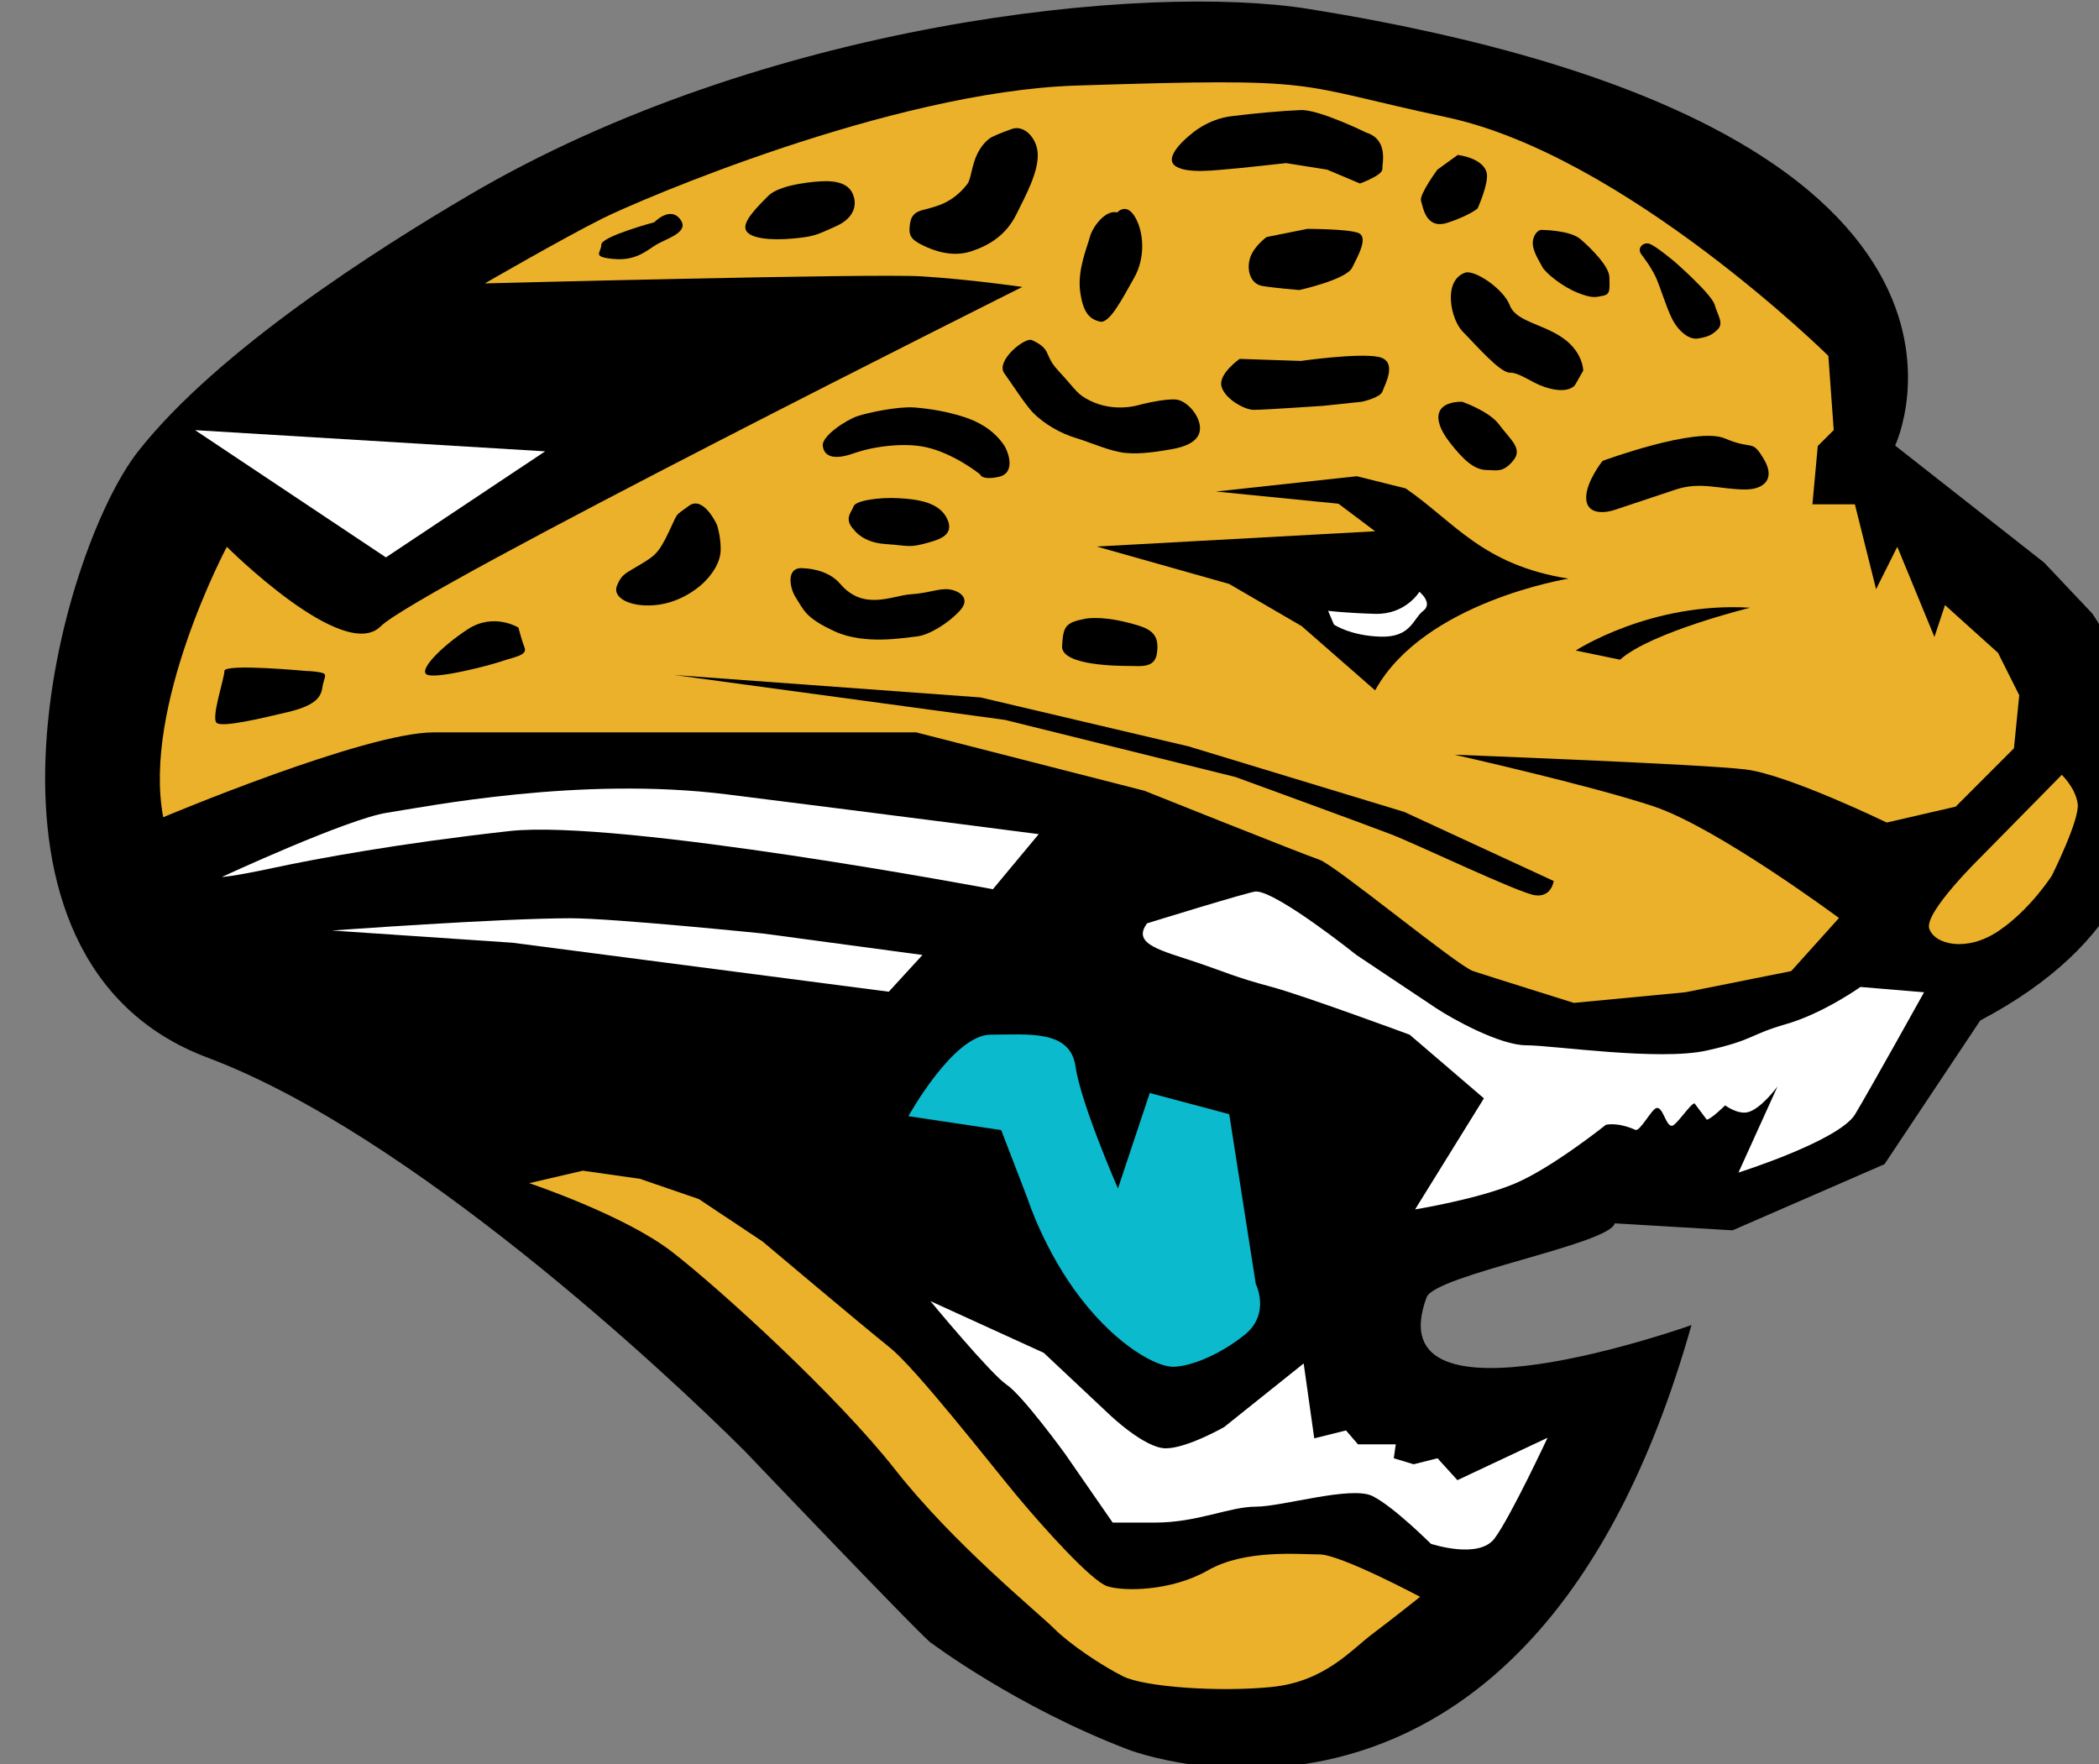 <?xml version="1.0" encoding="UTF-8"?>
<svg version="1.1" viewBox="0 0 18.132 15.239" xmlns="http://www.w3.org/2000/svg" xmlns:cc="http://creativecommons.org/ns#" xmlns:dc="http://purl.org/dc/elements/1.1/" xmlns:rdf="http://www.w3.org/1999/02/22-rdf-syntax-ns#">
 <rect x="0" y="0" width="18.132" height="15.239" fill="#808080" stroke="none"/>
 <g transform="translate(418.04 37.191)">
  <g transform="matrix(.265 0 0 .265 -660.25 -45.785)">
   <path d="m956.69 32.726c-5.379-.867-17.813.425-27.416 6.074-2.95 1.735-8.156 5.032-10.76 8.328-2.602 3.297-6.224 16.602 2.258 19.781 6.595 2.473 14.922 10.239 17.524 12.842 0 0 6.033 6.328 6.074 6.246 0 0 2.776 2.083 6.42 3.47 0 0 13.015 5.032 18.348-13.842 0 0-10.353 3.688-8.632-.908.272-.724 5.989-1.735 6.13-2.409l3.842.228 4.952-2.156 3.122-4.685c9.545-5.033 3.65-13.267 3.65-13.267l-1.566-1.657-4.859-3.817s4.939-10.353-19.087-14.228z"/>
   <g>
    <path d="m977.75 58.725 1.9-1.902.173-1.729-.692-1.382-1.728-1.557-.345 1.038-1.21-2.939-.692 1.383-.691-2.767h-1.384l.174-1.901.52-.519-.175-2.42s-6.636-6.54-12.445-7.778c-5.155-1.099-3.824-1.299-12.068-1.033-6.051.196-14.311 3.765-15.426 4.322-1.33.664-3.856 2.128-3.856 2.128s12.646-.329 14.235-.231c1.589.099 3.285.346 3.285.346s-19.706 9.854-20.916 11.064c-1.21 1.209-5.014-2.593-5.014-2.593s-2.765 5.186-2.074 8.815c0 0 6.57-2.766 8.816-2.766h15.73l7.434 1.902s5.188 2.075 5.705 2.248c.518.172 4.494 3.457 5.013 3.631.519.172 3.285 1.037 3.285 1.037l3.63-.346 3.456-.691 1.556-1.73s-3.969-2.948-6.044-3.64c-2.074-.691-6.491-1.683-6.491-1.683s8.113.308 9.498.481c1.383.173 4.594 1.73 4.594 1.73z" style="fill:#ecb12a"/>
    <path d="m931.25 70.999s3.113 1.038 4.668 2.247c1.557 1.21 5.358 4.667 7.261 7.088 1.899 2.419 4.667 4.667 5.185 5.186.52.519 1.557 1.21 2.248 1.556s3.112.519 4.84.346c1.729-.173 2.594-1.21 3.285-1.729.69-.518 1.555-1.21 1.555-1.21s-2.593-1.383-3.283-1.383c-.692 0-2.421-.172-3.632.519-1.208.691-2.765.691-3.284.518-.518-.172-2.073-1.901-2.937-2.938-.865-1.038-3.286-4.149-4.15-4.841-.863-.69-4.147-3.457-4.147-3.457l-2.076-1.383-1.922-.661-1.863-.265z" style="fill:#ecb12a"/>
    <path d="m981.21 57.688-2.659 2.701s-1.835 1.792-1.662 2.312c.173.518 1.21.777 2.245.086 1.038-.691 1.753-1.815 1.753-1.815s.906-1.815.842-2.334c-.066-.518-.519-.95-.519-.95z" style="fill:#ecb12a"/>
    <path d="m923.96 54.301s-2.645-.248-2.645 0c0 .25-.448 1.547-.249 1.697.2.149 1.446-.15 2.294-.35.848-.199 1.098-.448 1.147-.797.05-.35.2-.448-.05-.498-.249-.052-.497-.052-.497-.052z"/>
    <path d="m930.9 52.889s-.797-.499-1.645.049c-.849.55-1.696 1.397-1.298 1.498.399.099 1.944-.3 2.393-.449.45-.15.849-.2.748-.449-.097-.25-.198-.649-.198-.649z"/>
    <path d="m961.52 37.48c.464.067.88.267.946.599.066.333-.299 1.147-.299 1.147s-.267.232-.98.465c-.715.233-.799-.516-.865-.715-.065-.2.532-1.014.532-1.014z"/>
    <path d="m976.72 64.776-2.074-.173s-1.212.863-2.421 1.21c-1.21.346-1.038.518-2.593.863-1.557.346-5.014-.172-5.878-.172-.865 0-2.42-.865-2.939-1.21-.519-.346-2.592-1.729-2.592-1.729s-2.593-2.075-3.284-2.075c-.189 0-3.545 1.038-3.545 1.038-.519.691.477.887 1.686 1.297.82.278 1.168.454 2.377.778 1.017.271 4.495 1.556 4.495 1.556l2.42 2.075-2.243 3.62s2.071-.336 3.28-.855c1.21-.519 2.938-1.902 2.938-1.902s.364-.102.962.164c.149.067.523-.671.688-.712.215-.053.304.606.511.579.14-.018.604-.731.73-.731l.398.532c.151-.021.599-.466.599-.466s.41.303.737.223c.438-.106.972-.842.972-.842l-1.274 2.809s3.283-1.037 3.803-1.901c.518-.865 2.247-3.976 2.247-3.976z" style="fill:#ffffff"/>
    <path d="m944.33 74.844s1.966 2.377 2.484 2.724c.518.345 1.901 2.248 1.901 2.248l1.556 2.247h1.384c1.382 0 2.419-.519 3.284-.519.864 0 3.111-.691 3.803-.345.69.345 1.901 1.555 1.901 1.555s1.557.519 2.075-.172 1.729-3.284 1.729-3.284l-2.939 1.382-.648-.714-.778.196-.648-.196.065-.453h-1.231l-.391-.454-1.035.258-.345-2.441-2.594 2.074s-1.211.692-1.902.692-1.837-1.102-1.837-1.102l-2.139-2.01z" style="fill:#ffffff"/>
    <path d="m954.07 68.751.865 5.532s.496.972-.368 1.664c-.864.69-1.814 1.037-2.334 1.037-.519 0-1.771-.648-2.981-2.203-1.209-1.557-1.75-3.264-1.75-3.264l-.865-2.248-3.025-.454s1.469-2.657 2.681-2.657c1.21 0 2.593-.174 2.767 1.037.171 1.209 1.383 3.977 1.383 3.977l1.037-3.113z" style="fill:#0cbacd"/>
    <polygon points="926.58 50.6 920.36 46.452 931.77 47.143" style="fill:#ffffff"/>
    <path d="m957.63 48.85 1.196.898-9.074.498 4.315 1.219 2.364 1.375 2.395 2.094c1.596-2.892 6.304-3.641 6.304-3.641-2.814-.447-3.712-1.843-5.307-2.941l-1.595-.398-4.589.499z"/>
    <path d="m935.99 54.435 9.974.73 6.782 1.596 7.029 2.136 4.872 2.252s-.066.533-.599.466c-.532-.068-3.856-1.663-4.721-1.995-.865-.333-5.053-1.861-5.053-1.861l-7.514-1.862z"/>
    <path d="m960.27 51.721s-.449.747-1.441.719-1.536-.099-1.536-.099l.19.448s.533.367 1.526.395c.992.028 1.056-.594 1.386-.843.33-.25-.125-.62-.125-.62z" style="fill:#ffffff"/>
    <path d="m937.37 49.535s-.441-.974-.92-.611c-.48.362-.314.146-.656.863-.342.716-.476.772-.939 1.056-.465.282-.59.299-.745.682-.154.381.404.692 1.196.635.791-.056 1.386-.501 1.621-.726.251-.241.562-.639.566-1.09.002-.453-.123-.809-.123-.809z"/>
    <path d="m940.21 50.956s.751.003 1.177.504c.763.898 1.691.384 2.297.343.604-.04.928-.202 1.252-.161.322.04.725.282.362.685-.362.405-1.01.809-1.413.85-.403.04-1.696.283-2.666-.162s-1.009-.688-1.293-1.13c-.183-.289-.323-1.01.284-.929z"/>
    <path d="m949.35 52.605s.473-.121 1.417.121c.673.173 1.053.297.945 1.01-.072.484-.544.403-.872.403s-2.253 0-2.219-.647c.037-.644.109-.765.729-.887z"/>
    <path d="m941.85 49.715s.276.399 1.003.449c.809.053.761.143 1.473-.065.294-.086.761-.232.573-.703-.242-.611-1.013-.692-1.62-.727-.606-.033-1.393.074-1.456.27-.065.195-.336.406.027.776z"/>
    <path d="m945.95 47.894s-.849-.688-1.776-.889c-.671-.146-1.656-.041-2.343.202s-.971.081-1.01-.242c-.04-.323.767-.848 1.13-.969s1.334-.323 1.857-.283c.526.041 1.104.139 1.656.323.365.121.889.364 1.253.889.16.233.403.929-.162 1.05-.565.12-.605-.081-.605-.081z"/>
    <path d="m951.17 45.62s-.812.277-1.628-.125c-.449-.221-.434-.323-1.055-.994-.472-.509-.187-.68-.85-.985-.227-.104-1.195.682-.898 1.084.188.257.679 1.015.92 1.267.39.402.936.698 1.413.841.479.144 1.117.44 1.624.488.506.049 1.099-.054 1.495-.122.44-.077.908-.248.926-.659.02-.411-.404-.902-.752-.957-.349-.053-1.195.162-1.195.162z"/>
    <path d="m935.33 39.674s-1.729.465-1.729.731-.332.399.399.467c.731.066 1.063-.266 1.396-.467.332-.199 1.064-.397.799-.796-.331-.496-.865.065-.865.065z"/>
    <path d="m940.71 38.344s-1.262.067-1.661.466c-.398.398-.864.864-.731 1.13.134.266.798.332 1.53.266.73-.066.795-.133 1.396-.397.597-.267.664-.666.597-.932s-.267-.599-1.131-.533z"/>
    <path d="m946.33 36.898s-.265.133-.465.532c-.199.399-.205.83-.331.997-.499.648-1.064.731-1.264.799-.2.065-.533.065-.601.465-.064.398 0 .532.4.731.399.199.998.398 1.596.199.599-.199 1.13-.532 1.463-1.197.332-.666.738-1.417.698-2.011-.034-.482-.433-.915-.832-.782-.397.136-.664.267-.664.267z"/>
    <path d="m950.42 39.355s.293-.337.579.148c.288.485.347 1.325-.028 1.983-.376.659-.8 1.511-1.122 1.428-.322-.082-.546-.277-.639-.987-.092-.711.234-1.45.317-1.772.084-.323.507-.9.893-.8z"/>
    <path d="m954.41 44.129s-.666.465-.599.864.73.798 1.064.798c.331 0 2.26-.132 2.26-.132l1.262-.133s.601-.133.667-.333c.065-.2.53-.997-.134-1.13-.665-.133-2.526.133-2.526.133z"/>
    <path d="m961.66 45.525s.874.303 1.197.731c.397.532.797.798.464 1.197-.332.399-.549.299-.847.299-.398 0-.749-.299-1.213-.897-.657-.846-.399-1.33.399-1.33z"/>
    <path d="m966.24 47.454s3.059-1.13 3.988-.732c.932.399.864 0 1.265.666.399.665 0 .998-.6.998-.81 0-1.463-.267-2.26 0-.798.265-1.597.531-1.995.664-.398.132-.932.132-.932-.399s.534-1.197.534-1.197z"/>
    <path d="m965.61 44.512s0-.6-.664-1.064c-.664-.466-1.529-.533-1.729-1.064-.199-.532-1.15-1.177-1.463-1.064-.731.267-.466 1.529-.066 1.928.399.399 1.195 1.33 1.529 1.33.332 0 .688.318 1.129.466.799.265.999-.067.999-.067z"/>
    <path d="m956.35 41.885s1.53-.333 1.729-.731c.2-.399.532-.998.2-1.13-.332-.133-1.663-.133-1.663-.133l-1.328.266s-.41.297-.533.665c-.133.399 0 .865.398.931.401.066 1.197.132 1.197.132z"/>
    <path d="m958.53 36.749s-1.53-.754-2.128-.731c-.597.024-1.465.101-2.261.2-.795.097-1.329.597-1.329.597s-.877.679-.533.998c.348.319 1.53.14 1.729.133.2-.008 1.916-.199 1.916-.199l1.338.213 1.069.452s.737-.267.73-.465c-.007-.2.211-.962-.531-1.198z"/>
    <path d="m964.22 39.924s.948 0 1.296.299c.35.299.947.897.947 1.247 0 .349.052.548-.199.599-.248.049-.35.099-.848-.101-.498-.199-1.047-.648-1.146-.847s-.348-.548-.299-.848c.05-.299.249-.349.249-.349z"/>
    <path d="m968.6 40.971s1.197 1.047 1.295 1.396c.102.35.301.598.102.798s-.349.25-.647.299c-.301.05-.648-.25-.848-.649-.199-.398-.4-1.096-.549-1.396-.151-.299-.3-.499-.449-.698s.051-.399.249-.349c.199.051.847.599.847.599z"/>
    <path d="m947.86 59.621-1.495 1.796s-12.167-2.294-15.758-1.896c-3.59.4-6.281.897-7.679 1.197-1.396.299-1.695.299-1.695.299s4.09-1.895 5.386-2.094c1.296-.2 6.283-1.197 11.068-.599 4.788.599 10.173 1.297 10.173 1.297z" style="fill:#ffffff"/>
    <path d="m944.07 63.56-1.098 1.198-12.266-1.597-5.884-.398s5.485-.4 7.778-.4c1.399 0 6.283.499 6.283.499z" style="fill:#ffffff"/>
    <path d="m971.05 52.24c-3.242-.199-5.685 1.396-5.685 1.396l1.445.299c.998-.897 4.24-1.695 4.24-1.695z"/>
   </g>
  </g>
 </g>
</svg>
